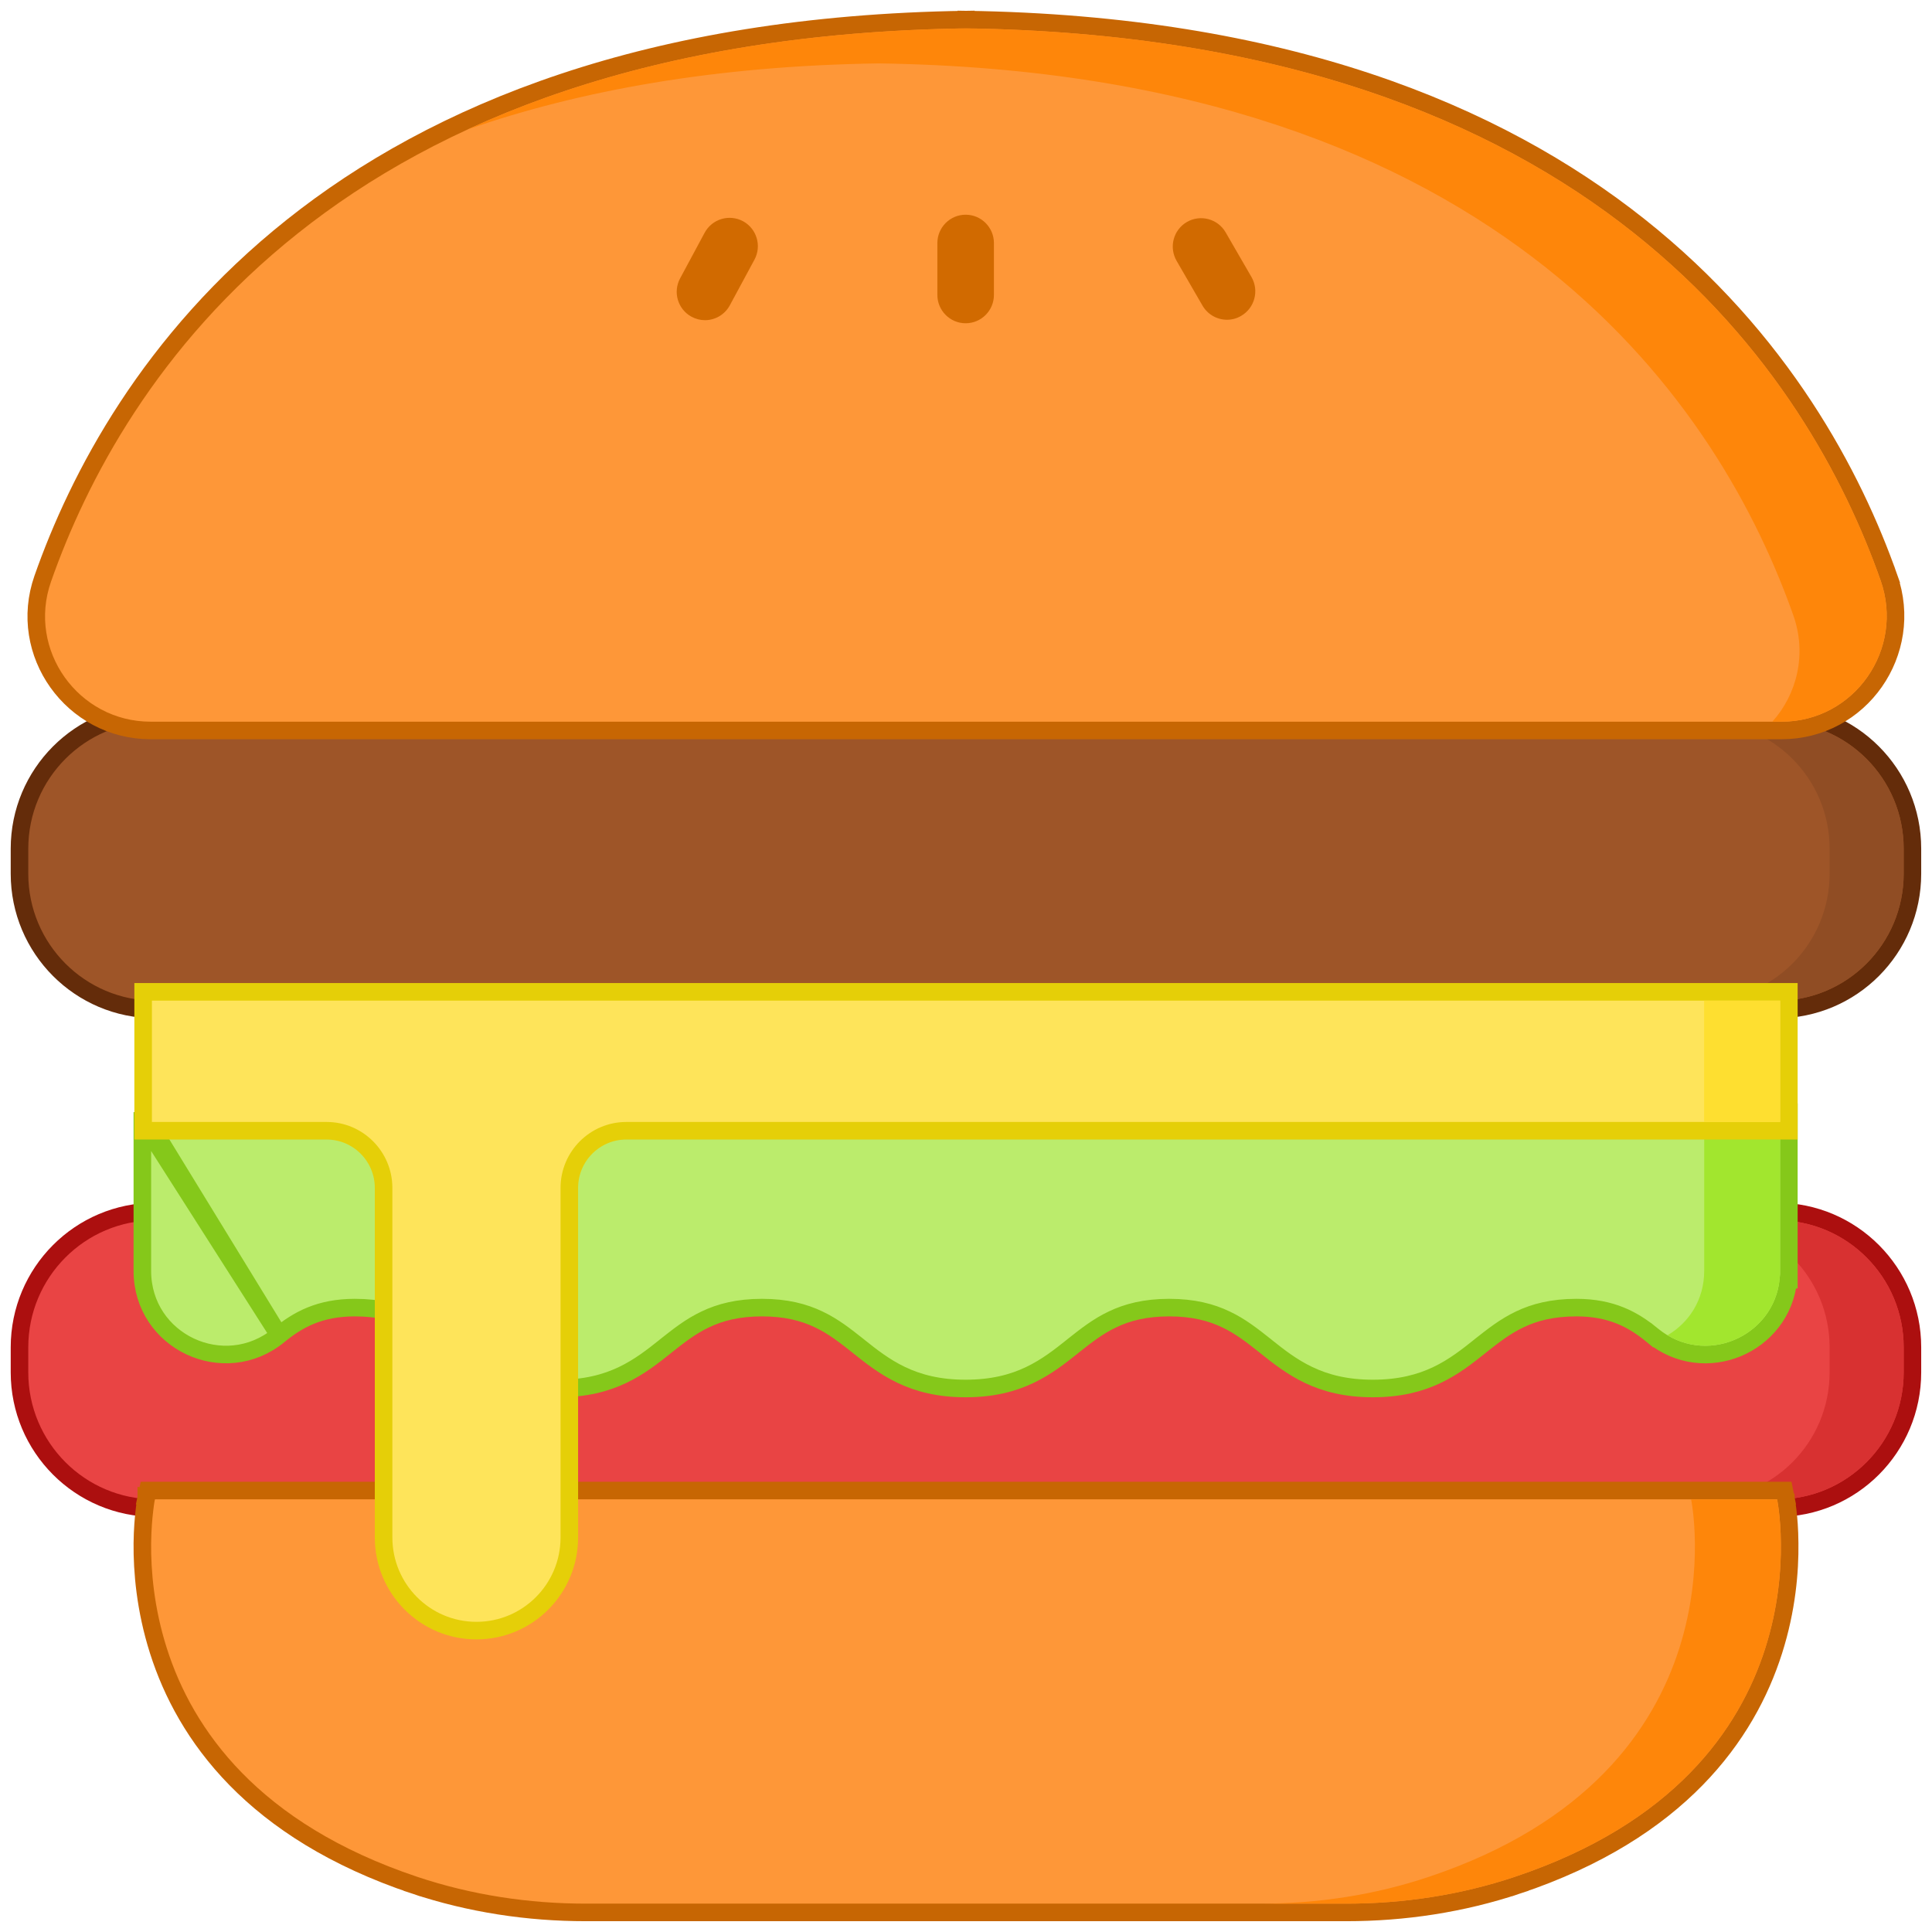 <svg width="22" height="22" viewBox="0 0 22 22" fill="none" xmlns="http://www.w3.org/2000/svg">
<path d="M1.764 17.173H20.236C21.087 17.173 21.777 16.481 21.777 15.627V15.342C21.777 14.489 21.087 13.796 20.236 13.796H1.764C0.912 13.796 0.222 14.489 0.222 15.342V15.627C0.222 16.481 0.912 17.173 1.764 17.173Z" fill="#E94444" stroke="#AC0F0F" stroke-width="0.2"/>
<path d="M1.764 11.495H20.236C21.087 11.495 21.777 10.803 21.777 9.949V9.664C21.777 8.811 21.087 8.118 20.236 8.118H1.764C0.912 8.118 0.222 8.811 0.222 9.664V9.949C0.222 10.803 0.912 11.495 1.764 11.495Z" fill="#9E5528" stroke="#642C0A" stroke-width="0.2"/>
<path d="M21.678 15.342V15.627C21.678 16.426 21.032 17.073 20.236 17.073H19.392C20.189 17.073 20.834 16.426 20.834 15.627V15.342C20.834 14.544 20.189 13.896 19.392 13.896H20.236C21.032 13.896 21.678 14.544 21.678 15.342Z" fill="#D83131"/>
<path d="M21.678 9.664V9.949C21.678 10.748 21.032 11.395 20.236 11.395H19.392C20.189 11.395 20.834 10.748 20.834 9.949V9.664C20.834 8.866 20.189 8.218 19.392 8.218H20.236C21.032 8.218 21.678 8.866 21.678 9.664V9.664Z" fill="#904D24"/>
<path d="M0.487 6.589L0.487 6.589C0.19 7.434 0.823 8.318 1.716 8.318H11H20.285C21.186 8.318 21.808 7.424 21.509 6.575L21.415 6.608L21.509 6.575C21.103 5.423 20.287 3.86 18.663 2.572C17.039 1.283 14.614 0.276 11.002 0.223L11 0.323L10.999 0.223C7.379 0.276 4.952 1.287 3.328 2.58C1.704 3.872 0.891 5.438 0.487 6.589Z" fill="#FE9738" stroke="#C76603" stroke-width="0.2"/>
<path d="M20.285 8.218H20.182C20.462 7.906 20.577 7.45 20.421 7.007C19.617 4.729 17.193 0.826 10.006 0.722C8.147 0.749 6.606 1.03 5.331 1.472C6.777 0.805 8.63 0.358 11 0.323C18.187 0.428 20.611 4.33 21.414 6.608C21.691 7.394 21.115 8.218 20.285 8.218Z" fill="#FE860A"/>
<path d="M20.236 17.073L20.334 17.053L20.318 16.973H20.236H11H1.764H1.683L1.666 17.053L1.764 17.073C1.666 17.053 1.666 17.053 1.666 17.053L1.666 17.053L1.666 17.054L1.666 17.056L1.664 17.064C1.663 17.07 1.661 17.08 1.659 17.092C1.655 17.116 1.65 17.151 1.645 17.196C1.634 17.286 1.623 17.415 1.621 17.573C1.618 17.889 1.653 18.324 1.804 18.798C2.107 19.751 2.877 20.85 4.721 21.467L4.752 21.372L4.721 21.467C5.353 21.678 6.012 21.777 6.672 21.777H11H15.329C15.989 21.777 16.648 21.678 17.28 21.467L17.248 21.372L17.28 21.467C19.123 20.85 19.894 19.751 20.197 18.798C20.348 18.324 20.383 17.889 20.379 17.573C20.378 17.415 20.367 17.286 20.356 17.196C20.351 17.151 20.345 17.116 20.341 17.092C20.339 17.08 20.338 17.07 20.337 17.064L20.335 17.056L20.335 17.054L20.334 17.053L20.334 17.053C20.334 17.053 20.334 17.053 20.236 17.073Z" fill="#FE9738" stroke="#C76603" stroke-width="0.2"/>
<path d="M17.248 21.372C16.627 21.58 15.979 21.677 15.329 21.677H14.35C15.001 21.677 15.649 21.58 16.27 21.372C19.895 20.159 19.257 17.074 19.257 17.074H20.236C20.236 17.074 20.873 20.159 17.248 21.372V21.372Z" fill="#FE860A"/>
<path d="M1.621 12.664H1.721H20.27H20.37V12.764V14.472V14.572H20.365C20.292 15.315 19.409 15.695 18.814 15.204L18.877 15.128L18.814 15.204C18.599 15.027 18.35 14.89 17.951 14.89C17.676 14.89 17.473 14.944 17.306 15.024C17.137 15.104 17 15.213 16.854 15.328L16.851 15.331C16.708 15.445 16.555 15.566 16.364 15.657C16.169 15.75 15.937 15.811 15.633 15.811C15.328 15.811 15.096 15.75 14.901 15.657C14.71 15.566 14.557 15.445 14.414 15.331L14.411 15.328C14.265 15.213 14.129 15.104 13.959 15.024C13.792 14.944 13.589 14.89 13.314 14.89C13.039 14.89 12.836 14.944 12.669 15.024C12.499 15.104 12.363 15.213 12.217 15.328L12.214 15.331C12.071 15.445 11.918 15.566 11.727 15.657C11.532 15.75 11.3 15.811 10.995 15.811C10.691 15.811 10.459 15.75 10.264 15.657C10.073 15.566 9.92 15.445 9.777 15.331L9.774 15.328C9.628 15.213 9.492 15.104 9.322 15.024C9.155 14.944 8.952 14.89 8.677 14.89C8.402 14.89 8.199 14.944 8.032 15.024C7.862 15.104 7.726 15.213 7.58 15.328L7.577 15.331C7.434 15.445 7.281 15.566 7.09 15.657C6.895 15.75 6.663 15.811 6.358 15.811C6.054 15.811 5.822 15.75 5.627 15.657C5.436 15.566 5.283 15.445 5.14 15.331L5.137 15.328C4.991 15.213 4.854 15.104 4.685 15.024C4.518 14.944 4.315 14.89 4.04 14.89C3.641 14.89 3.393 15.027 3.177 15.204M1.621 12.664L3.177 15.204M1.621 12.664V12.764M1.621 12.664V12.764M3.177 15.204C2.556 15.716 1.621 15.279 1.621 14.472V12.764M3.177 15.204L1.621 12.764" fill="#BBEC6C" stroke="#85C81A" stroke-width="0.2"/>
<path d="M20.27 12.764V14.472C20.27 15.148 19.538 15.534 18.988 15.205C19.231 15.063 19.406 14.802 19.406 14.472V12.764H20.27Z" fill="#A2E62E"/>
<path d="M1.73 11.294H1.63V11.395V12.776V12.876H1.73H3.719C4.077 12.876 4.368 13.168 4.368 13.527V17.507C4.368 18.093 4.841 18.568 5.425 18.568C6.01 18.568 6.483 18.093 6.483 17.507V13.527C6.483 13.168 6.774 12.876 7.132 12.876H20.27H20.37V12.776V11.395V11.294H20.27H1.73Z" fill="#FEE45A" stroke="#E5CF08" stroke-width="0.2"/>
<path d="M19.405 11.395H20.27V12.776H19.405V11.395Z" fill="#FEDF30"/>
<path d="M8.028 3.646C8.142 3.646 8.253 3.584 8.311 3.476L8.591 2.957C8.676 2.8 8.617 2.604 8.461 2.519C8.304 2.435 8.109 2.493 8.024 2.65L7.745 3.169C7.66 3.326 7.718 3.522 7.875 3.607C7.924 3.633 7.976 3.646 8.028 3.646Z" fill="#D16A00"/>
<path d="M11.318 3.358V2.768C11.318 2.59 11.174 2.445 10.996 2.445C10.818 2.445 10.674 2.59 10.674 2.768V3.358C10.674 3.536 10.818 3.681 10.996 3.681C11.174 3.681 11.318 3.536 11.318 3.358Z" fill="#D16A00"/>
<path d="M13.972 3.641C14.027 3.641 14.083 3.627 14.133 3.597C14.287 3.508 14.34 3.31 14.251 3.155L13.956 2.645C13.866 2.491 13.669 2.439 13.515 2.528C13.361 2.618 13.309 2.815 13.398 2.97L13.693 3.48C13.753 3.583 13.861 3.641 13.972 3.641V3.641Z" fill="#D16A00"/>
</svg>

